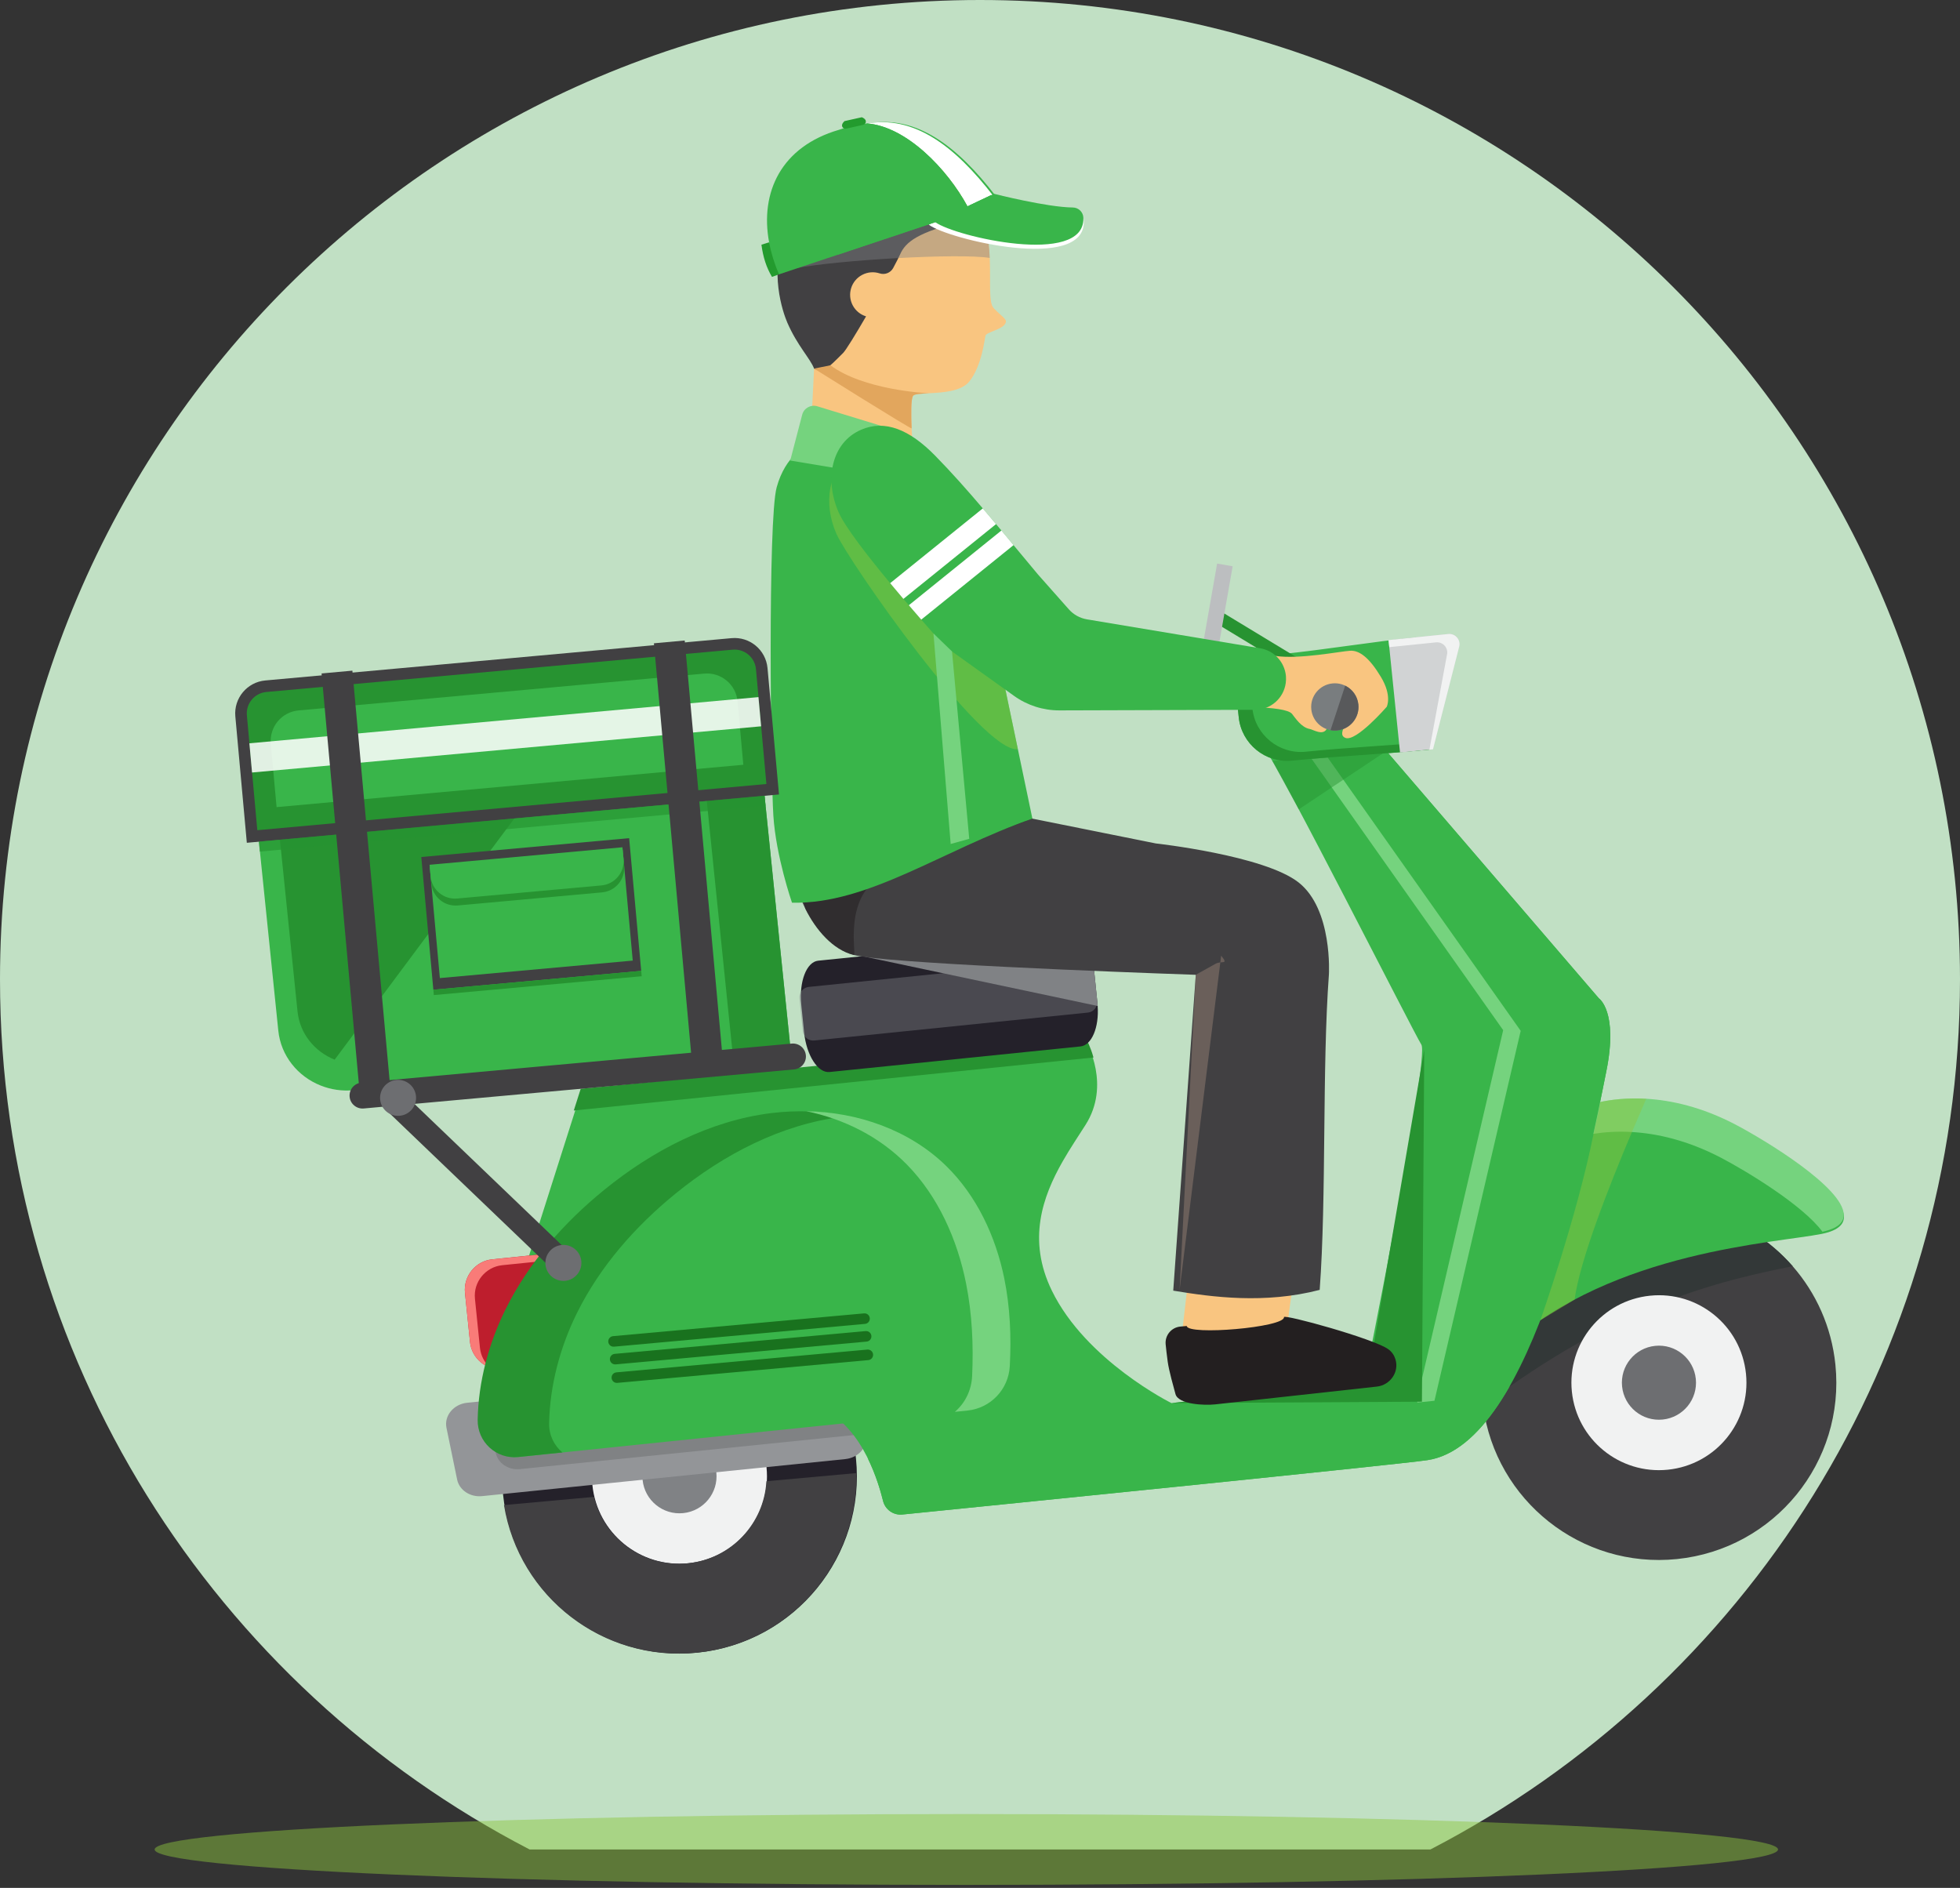 <svg width="217" height="209" viewBox="0 0 217 209" fill="none" xmlns="http://www.w3.org/2000/svg">
<rect x="0" y="0" width="217" height="209" fill="#333333" stroke="none"/>
<g clip-path="url(#clip0_25_451)">
<path opacity="0.24" fill-rule="evenodd" clip-rule="evenodd" d="M194.614 135.198C195.406 135.082 196.074 134.977 196.626 134.865C200.63 134.05 200.77 131.527 200.671 130.566C200.568 128.541 198.83 126.387 195.061 123.607C192.438 121.671 189.39 119.878 187.579 118.93C184.065 117.092 180.465 116.054 176.88 115.845C176.431 115.819 175.976 115.804 175.531 115.804C175.095 115.804 174.661 115.817 174.234 115.841L174.352 115.256C175.692 108.638 173.899 106.123 172.949 105.295L152.367 81.35L152.932 81.292L155.078 81.288L154.962 80.376L158.033 68.351C158.13 67.963 158.156 67.569 158.105 67.174C157.915 65.576 156.558 64.373 154.949 64.373C154.84 64.373 154.732 64.379 154.623 64.39L147.988 65.067L145.94 65.067L145.971 65.376C145.156 65.484 144.345 65.593 143.55 65.701C141.657 65.957 139.707 66.223 137.752 66.447L132.312 63.151L133.342 57.276L127.567 56.266L126.106 64.617L115.171 62.791C114.861 62.739 114.575 62.582 114.367 62.345L110.965 58.506C110.086 57.461 109.197 56.389 108.288 55.29L106.937 53.663L106.737 53.424C106.604 53.265 106.471 53.106 106.345 52.958C105.855 52.373 105.361 51.788 104.867 51.206C102.803 48.781 101.09 46.885 99.471 45.237C98.803 44.559 98.131 43.962 97.469 43.459C97.441 42.764 97.433 42.24 97.435 41.847L97.469 41.846C99.246 41.758 101.911 41.614 103.387 39.807C104.675 38.231 105.21 36.023 105.453 34.725C106.104 34.454 106.853 34.1 107.36 33.42C108.226 32.259 107.87 31.2 107.678 30.798C107.429 30.282 107.062 29.951 106.675 29.6C106.536 29.474 106.387 29.34 106.218 29.177C106.16 28.743 106.16 27.838 106.16 27.154C106.16 26.696 106.16 26.198 106.151 25.675C107.193 25.795 108.181 25.856 109.081 25.856C112.026 25.856 114.066 25.23 115.314 23.942C116.154 23.076 116.575 21.95 116.535 20.688C116.53 20.527 116.513 20.366 116.483 20.207C116.382 18.517 114.981 17.188 113.28 17.173C111.332 17.156 107.444 16.303 105.713 15.886C102.766 12.216 98.298 7.706 92.376 7.706C92.056 7.706 91.732 7.719 91.409 7.745C91.21 7.594 90.973 7.453 90.684 7.335L90.084 7.087L87.023 7.767L86.626 8.115C86.351 8.356 86.13 8.628 85.969 8.914C80.12 10.939 76.951 15.671 77.375 21.64L76.518 21.917L76.745 23.616C76.969 25.303 77.426 26.683 78.184 27.958L78.676 28.786C78.964 30.808 79.548 32.287 79.761 32.782C80.478 34.439 81.329 35.684 81.95 36.595C82.158 36.9 82.384 37.231 82.536 37.485L82.416 39.901C81.885 40.342 81.49 40.948 81.306 41.651L80.12 46.193C79.398 47.178 78.852 48.341 78.49 49.656C77.965 51.569 77.793 58.435 77.759 65.168C77.153 64.953 76.5 64.835 75.819 64.835C75.646 64.835 75.471 64.843 75.298 64.86L72.179 65.142L72.161 64.929L64.65 65.611L64.669 65.824L35.386 68.481L35.367 68.268L27.857 68.951L27.875 69.164L23.671 69.545C22.152 69.684 20.775 70.406 19.796 71.58C18.818 72.754 18.354 74.237 18.492 75.755L19.95 91.797L21.295 91.675L21.4 92.758L21.424 92.756L23.25 110.562C23.608 114.039 25.894 117.021 29.215 118.343C29.924 118.627 30.66 118.825 31.416 118.938C31.953 120.187 33.188 121.037 34.623 121.037C34.727 121.037 34.836 121.032 34.941 121.022L35.992 120.927C36.148 121.054 36.312 121.17 36.486 121.273L49.32 133.573L48.781 133.627C47.339 133.775 46.038 134.476 45.118 135.605C44.221 136.703 43.795 138.074 43.909 139.478L43.909 139.612L43.931 139.715L44.474 145.037C44.491 145.2 44.517 145.37 44.554 145.555L44.564 145.598C44.768 146.568 45.236 147.457 45.902 148.175C45.808 148.635 45.726 149.095 45.655 149.556C44.444 149.768 43.363 150.424 42.653 151.391C41.928 152.378 41.662 153.569 41.903 154.743L43.084 160.471C43.501 162.494 45.389 163.962 47.572 163.962C47.739 163.962 47.907 163.952 48.074 163.936L48.379 163.904C49.326 168.7 51.883 173.055 55.631 176.23C59.549 179.549 64.525 181.377 69.64 181.377C70.379 181.377 71.128 181.34 71.867 181.263L71.917 181.258C77.682 180.671 82.874 177.873 86.536 173.384C88.72 170.704 90.204 167.615 90.92 164.334C91.665 165.353 92.864 165.99 94.191 165.99C94.327 165.99 94.464 165.983 94.599 165.97C98.801 165.547 109.814 164.437 121.281 163.268C140.596 161.299 151.207 160.179 152.816 159.94C153.357 159.859 153.905 159.726 154.442 159.547C155.682 159.13 156.891 158.442 158.057 157.492C159.443 160.893 161.691 163.924 164.583 166.243C168.421 169.319 173.233 171.013 178.134 171.013C178.873 171.013 179.621 170.975 180.36 170.899C186.125 170.31 191.317 167.514 194.977 163.025C198.639 158.535 200.33 152.888 199.741 147.126C199.286 142.687 197.514 138.565 194.614 135.198ZM55.102 121.561L55.267 121.544L53.231 127.943L45.05 120.102L55.88 119.119L55.102 121.561ZM82.953 101.413L82.749 99.418C83.084 99.93 83.441 100.407 83.817 100.847C83.507 100.989 83.217 101.18 82.953 101.413ZM123.603 141.092C123.588 141.226 123.573 141.355 123.558 141.48C123.103 141.716 122.697 142.041 122.362 142.447C121.702 143.246 121.393 144.252 121.494 145.284C121.552 145.884 121.632 146.552 121.728 147.27C121.748 147.425 121.774 147.589 121.806 147.761C118.915 145.805 114.859 142.492 112.788 138.229C110.387 133.294 112.011 129.209 113.916 125.863C114.505 124.828 115.136 123.855 115.746 122.915C115.978 122.558 116.202 122.212 116.414 121.875C117.679 119.884 118.199 117.559 117.948 115.153L118.184 115.129L117.535 112.78C117.452 112.481 117.362 112.202 117.275 111.95C117.899 110.763 118.189 109.19 118.068 107.492C118.06 107.374 118.051 107.258 118.038 107.139L117.911 105.892C120.691 106.004 123.073 106.092 124.671 106.15L122.192 140.858L123.603 141.092ZM122.768 87.593L110.524 85.132L108.72 76.516C109.7 76.808 110.724 76.957 111.768 76.957L129.764 76.903C130.294 79.018 131.747 80.823 133.716 81.793L136.498 86.888C137.348 88.485 138.281 90.263 139.249 92.116C134.986 89.072 124.394 87.776 122.768 87.593ZM149.68 114.801L146.192 135.159C145.769 137.38 145.324 139.693 144.86 142.064C143.7 141.686 142.454 141.314 141.301 140.992L142.534 140.673L142.643 139.203C143.03 133.977 143.096 127.685 143.159 121.6C143.223 115.596 143.288 109.388 143.663 104.306L143.664 104.282C143.687 103.911 143.762 102.279 143.47 100.258C144.089 101.456 144.692 102.627 145.266 103.739C147.994 109.029 149.323 111.595 149.875 112.591C149.871 112.877 149.839 113.509 149.68 114.801Z" fill="#6D6E71"/>
<path fill-rule="evenodd" clip-rule="evenodd" d="M204.129 134.472L204.129 134.47C204.069 131.467 195.443 126.226 192.137 124.498C188.391 122.539 185.014 121.806 182.271 121.645C180.153 121.52 178.411 121.737 177.168 122C177.164 122 177.161 122.002 177.157 122.002C177.426 120.686 177.655 119.534 177.846 118.595C179.187 111.97 177.022 110.525 177.022 110.525L153.697 83.382C154.131 83.349 154.567 83.315 155.001 83.279L155.003 83.306L156.412 83.162C157.028 83.108 157.641 83.049 158.257 82.988L158.255 82.98L158.255 82.975L158.259 82.975L158.257 82.988L158.652 82.947L161.552 71.589C161.589 71.445 161.595 71.301 161.578 71.167C161.511 70.581 160.981 70.116 160.347 70.179L153.733 70.854L153.735 70.867L153.738 70.905C150.077 71.357 146.505 71.905 142.798 72.313L135.557 67.924L136.472 62.691L134.752 62.389L133.293 70.725L120.341 68.564C119.565 68.433 118.859 68.042 118.337 67.453L114.919 63.596C114.034 62.543 113.13 61.455 112.215 60.348C111.77 59.811 111.321 59.271 110.872 58.728C110.673 58.493 110.479 58.255 110.278 58.02C109.794 57.44 109.304 56.858 108.812 56.281C107.07 54.233 105.294 52.233 103.516 50.422C102.661 49.553 101.816 48.844 100.977 48.309C100.962 48.051 100.945 47.749 100.932 47.421C100.895 46.528 100.869 45.462 100.919 44.712C100.949 44.261 101.005 43.925 101.103 43.805C101.142 43.756 101.215 43.717 101.316 43.687C101.619 43.596 102.175 43.571 102.839 43.538L102.848 43.538C104.358 43.463 106.42 43.338 107.305 42.253C108.709 40.533 109.016 37.52 109.109 37.16C109.204 36.799 110.799 36.505 111.223 35.937C111.648 35.368 111.158 35.286 110.03 34.13C109.431 33.517 109.702 31.247 109.582 28.556C109.56 28.052 109.524 27.53 109.466 27.004C114.376 27.936 120.107 27.988 119.995 24.499C119.991 24.398 119.976 24.302 119.95 24.209C119.95 24.207 119.95 24.205 119.95 24.203C119.948 24.164 119.948 24.127 119.946 24.087C119.915 23.468 119.402 22.979 118.781 22.973C115.935 22.951 110.149 21.483 110.054 21.457C110.054 21.457 110.054 21.457 110.052 21.457C106.125 16.432 101.885 13.042 96.898 13.556C96.524 13.586 96.148 13.635 95.764 13.708C95.847 13.626 95.886 13.5 95.854 13.377C95.813 13.184 95.617 13.059 95.416 12.977L93.504 13.401C93.315 13.568 93.184 13.764 93.233 13.959C93.253 14.063 93.319 14.147 93.405 14.196C93.231 14.246 93.057 14.303 92.887 14.366C86.499 16.225 84.124 21.268 85.15 26.819C84.863 26.905 84.581 26.995 84.302 27.085C84.487 28.48 84.85 29.604 85.47 30.649L86.083 30.424C86.123 32.949 86.864 35.009 87.165 35.707C88.267 38.254 89.721 39.706 90.132 40.8L89.927 44.929C89.406 44.996 88.952 45.368 88.811 45.91L87.519 50.86C86.95 51.557 86.37 52.55 85.988 53.943C85.361 56.227 85.264 68.36 85.352 78.109L84.976 73.962C84.792 71.952 83.009 70.467 80.998 70.649L75.83 71.118L75.811 70.905L72.4 71.215L72.419 71.428L39.037 74.457L39.018 74.244L35.607 74.555L35.626 74.768L29.371 75.336C27.359 75.52 25.873 77.302 26.055 79.312L27.327 93.306L28.665 93.184L28.764 94.28L28.777 94.278L30.809 114.096C31.098 116.903 32.974 119.175 35.493 120.177C36.514 120.587 37.645 120.781 38.816 120.72C38.724 120.933 38.681 121.17 38.704 121.419C38.775 122.208 39.474 122.791 40.264 122.718L42.341 122.53C42.545 122.885 42.852 123.169 43.22 123.343L58.805 138.277L58.575 139.003L54.501 139.418C52.649 139.607 51.288 141.275 51.477 143.126L51.477 143.13C51.477 143.13 51.477 143.13 51.477 143.132L52.031 148.571C52.043 148.685 52.061 148.795 52.084 148.904C52.084 148.908 52.086 148.909 52.086 148.913C52.286 149.872 52.888 150.671 53.695 151.142C53.367 152.468 53.133 153.814 53.002 155.168L51.723 155.299C50.216 155.452 49.154 156.737 49.429 158.074L50.609 163.801C50.851 164.975 52.05 165.77 53.373 165.635L55.684 165.4C55.686 165.409 55.686 165.418 55.686 165.428C55.727 165.83 55.781 166.226 55.845 166.619L55.792 166.624C57.456 176.789 66.778 184.025 77.166 182.965C77.168 182.965 77.168 182.965 77.169 182.965C77.184 182.963 77.201 182.963 77.216 182.961C88.007 181.862 95.862 172.226 94.76 161.443C94.75 161.35 94.739 161.256 94.728 161.163C95.052 160.972 95.325 160.719 95.527 160.426C95.749 160.809 95.953 161.198 96.141 161.587C96.156 161.619 96.17 161.651 96.185 161.682C96.228 161.774 96.272 161.866 96.314 161.957C96.329 161.989 96.344 162.021 96.358 162.053C96.403 162.152 96.445 162.249 96.489 162.348C96.498 162.37 96.507 162.391 96.517 162.413C96.677 162.789 96.823 163.16 96.956 163.522C96.958 163.53 96.962 163.535 96.964 163.543C97.007 163.661 97.048 163.777 97.089 163.893C97.091 163.896 97.091 163.898 97.093 163.902C97.387 164.749 97.606 165.529 97.765 166.17C98.002 167.133 98.912 167.772 99.9 167.673C104.117 167.249 115.196 166.133 126.578 164.971C141.099 163.49 156.117 161.937 158.021 161.654C158.454 161.591 158.876 161.486 159.292 161.346C161.185 160.708 162.92 159.308 164.503 157.378C166.641 166.948 175.654 173.621 185.659 172.602C196.448 171.503 204.305 161.869 203.203 151.084C202.774 146.888 201.053 143.137 198.474 140.185C197.615 139.199 196.657 138.307 195.625 137.513C198.302 137.107 200.448 136.856 201.724 136.596C203.616 136.209 204.273 135.443 204.129 134.472ZM114.299 90.626L112.692 82.943L111.311 76.352L112.275 77.042C113.738 78.089 115.495 78.648 117.297 78.644L137.059 78.584L137.144 79.405C137.361 81.526 138.796 83.24 140.684 83.925C140.742 84.024 140.803 84.13 140.867 84.239L143.795 89.601C148.784 98.986 156.715 114.616 157.363 115.639C157.518 115.882 157.451 117.055 157.232 118.842L153.733 139.267C153.061 142.797 152.423 146.071 151.937 148.534C149.132 147.455 144.205 146.09 142.647 145.826C142.706 145.299 142.826 144.422 142.966 143.416C144.001 143.272 145.049 143.07 146.104 142.795C146.868 132.486 146.364 118.205 147.124 107.898C147.124 107.898 147.569 100.662 143.756 97.679C139.943 94.691 127.962 93.371 127.962 93.371L114.299 90.626ZM120.461 115.432C121.217 114.714 121.655 113.15 121.528 111.367C121.522 111.277 121.514 111.185 121.505 111.092L121.479 110.835L121.395 110.005L121.168 107.795L121.136 107.485C127.459 107.748 132.389 107.915 132.389 107.915L129.893 142.881C130.372 142.961 130.872 143.042 131.388 143.118C131.186 144.889 130.962 146.802 130.962 146.802L130.98 146.834L130.687 146.86C129.691 146.95 128.959 147.834 129.057 148.829C129.107 149.339 129.178 149.971 129.281 150.742C129.42 151.767 129.942 153.588 130.142 154.332C130.245 154.717 130.64 154.988 131.16 155.172L129.699 155.332L129.708 155.332L129.699 155.334C129.699 155.334 120.225 150.645 116.449 142.875C113.719 137.262 115.428 132.479 117.639 128.593C118.489 127.103 119.413 125.742 120.188 124.521C121.969 121.716 121.535 118.82 120.985 117.083L121.063 117.075C120.863 116.342 120.622 115.772 120.461 115.432ZM135.297 69.398L139.088 71.696L135.014 71.015L135.297 69.398ZM85.526 88.021C85.556 89.012 85.588 89.787 85.619 90.278C85.907 94.809 87.687 99.932 87.687 99.932C88.074 99.942 88.462 99.932 88.847 99.915C88.948 100.149 89.055 100.381 89.169 100.613C90.336 102.952 92.222 105.149 94.524 105.723C94.722 105.774 94.988 105.822 95.31 105.873L90.583 106.355C89.543 106.462 88.795 107.907 88.68 109.801C88.549 110.011 88.484 110.261 88.51 110.525L88.881 114.162C88.901 114.358 88.971 114.54 89.075 114.693C89.281 116.092 89.79 117.283 90.428 117.991L88.561 118.173C88.999 117.894 89.272 117.386 89.221 116.832C89.15 116.043 88.45 115.46 87.661 115.533L87.462 115.551L84.76 89.194L84.661 88.098L85.526 88.021ZM45.93 122.257C45.937 122.238 45.945 122.219 45.95 122.199L64.293 120.534L64.291 120.534L63.526 122.939L63.69 122.922L60.017 134.467L59.703 135.456L45.93 122.257Z" fill="#6D6E71"/>
<path d="M217 108.429C217 150.344 193.2 186.705 158.367 204.749L58.634 204.749C23.8 186.707 1.22311e-06 150.345 8.82107e-07 108.429C3.94931e-07 48.545 48.577 -3.95193e-07 108.501 -8.82692e-07C168.425 -1.37019e-06 217 48.545 217 108.429Z" fill="#C1E0C4"/>
<path opacity="0.47" d="M106.987 208.672C156.619 208.672 196.854 206.915 196.854 204.749C196.854 202.582 156.619 200.826 106.987 200.826C57.355 200.826 17.12 202.582 17.12 204.749C17.12 206.915 57.355 208.672 106.987 208.672Z" fill="#8DC63F"/>
<path fill-rule="evenodd" clip-rule="evenodd" d="M131.706 140.179C131.719 140.329 130.96 146.802 130.96 146.802L133.093 150.185L142.697 148.459C142.697 148.459 142.65 146.832 142.605 146.334C142.56 145.835 143.981 136.834 143.777 136.802C143.575 136.77 131.706 140.179 131.706 140.179Z" fill="#F9C580"/>
<path fill-rule="evenodd" clip-rule="evenodd" d="M203.206 151.08C204.308 161.866 196.452 171.497 185.663 172.599C175.073 173.679 165.594 166.138 164.202 155.667C164.196 155.641 164.194 155.611 164.188 155.583C164.168 155.411 164.147 155.239 164.13 155.067C163.038 144.377 170.747 134.818 181.393 133.582C181.487 133.569 181.578 133.558 181.674 133.55L181.736 133.545C186.294 133.094 190.644 134.238 194.229 136.529C194.229 136.529 194.231 136.529 194.234 136.531C195.814 137.541 197.245 138.769 198.478 140.183C201.056 143.133 202.778 146.884 203.206 151.08Z" fill="#414042"/>
<path fill-rule="evenodd" clip-rule="evenodd" d="M73.235 143.907C62.444 145.009 54.589 154.642 55.691 165.424C56.793 176.207 66.433 184.057 77.224 182.956C88.014 181.856 95.869 172.221 94.767 161.437C93.665 150.656 84.023 142.806 73.235 143.907Z" fill="#24212A"/>
<path fill-rule="evenodd" clip-rule="evenodd" d="M74.243 153.799C68.92 154.341 65.045 159.094 65.587 164.414C66.13 169.734 70.886 173.606 76.21 173.064C81.533 172.522 85.408 167.769 84.865 162.449C84.323 157.129 79.566 153.257 74.243 153.799Z" fill="#F1F2F2"/>
<path fill-rule="evenodd" clip-rule="evenodd" d="M74.812 159.354C72.557 159.584 70.916 161.596 71.146 163.849C71.377 166.103 73.39 167.742 75.644 167.512C77.899 167.282 79.54 165.27 79.31 163.017C79.078 160.764 77.065 159.124 74.812 159.354Z" fill="#808285"/>
<path fill-rule="evenodd" clip-rule="evenodd" d="M94.812 163.081C95.008 173.184 87.41 181.916 77.169 182.963C66.781 184.023 57.459 176.787 55.796 166.622L65.76 165.717C66.877 170.355 71.281 173.569 76.159 173.068C80.966 172.576 84.592 168.657 84.85 163.984L94.812 163.081Z" fill="#414042"/>
<path fill-rule="evenodd" clip-rule="evenodd" d="M53.377 165.631L93.598 161.529C95.012 161.385 96.052 160.237 95.923 158.964L95.332 153.176C95.203 151.903 93.949 150.989 92.535 151.133L51.724 155.295C50.218 155.448 49.156 156.733 49.431 158.07L50.611 163.797C50.854 164.971 52.052 165.768 53.377 165.631Z" fill="#939598"/>
<path fill-rule="evenodd" clip-rule="evenodd" d="M57.57 162.64L96.644 158.655C98.017 158.515 99.028 157.383 98.9 156.129L98.318 150.424C98.191 149.169 96.973 148.266 95.598 148.406L55.951 152.449C54.488 152.599 53.457 153.863 53.727 155.181L54.881 160.828C55.119 161.985 56.284 162.772 57.57 162.64Z" fill="#808284"/>
<path fill-rule="evenodd" clip-rule="evenodd" d="M74.314 154.493C71.498 154.781 69.086 156.245 67.522 158.35C72.391 157.804 77.663 157.326 82.038 157.168C80.055 155.254 77.272 154.192 74.314 154.493Z" fill="#BFBFBF"/>
<path fill-rule="evenodd" clip-rule="evenodd" d="M177.844 118.593C175.905 128.169 169.935 159.887 158.027 161.649C154.629 162.152 109.502 166.701 99.903 167.668C98.915 167.767 98.006 167.127 97.768 166.164C97.044 163.234 95.044 157.352 90.391 155.745C85.447 154.038 64.721 156.663 56.146 157.856C56.146 157.856 53.259 157.668 53.852 153.846L60.019 134.468L64.229 121.239L120.321 115.474C120.321 115.474 122.989 120.114 120.19 124.521C119.415 125.742 118.491 127.103 117.641 128.593C115.428 132.479 113.719 137.262 116.451 142.875C120.227 150.644 129.7 155.334 129.7 155.334L151.051 152.976C151.051 152.976 158.306 117.126 157.363 115.643C156.465 114.225 141.612 84.814 139.926 82.735C141.387 83.014 152.427 81.907 152.427 81.907L177.022 110.527C177.022 110.525 179.185 111.968 177.844 118.593Z" fill="#39B54A"/>
<path fill-rule="evenodd" clip-rule="evenodd" d="M63.527 122.941L64.293 120.536L120.285 115.084C120.285 115.084 120.73 115.858 121.065 117.073L63.527 122.941Z" fill="#279331"/>
<path fill-rule="evenodd" clip-rule="evenodd" d="M88.712 111.222L89.025 114.291C89.285 116.836 90.552 118.81 91.841 118.679L119.623 115.847C120.867 115.719 121.696 113.741 121.527 111.368C121.522 111.279 121.514 111.187 121.505 111.093L121.168 107.797C121.138 107.5 121.093 107.214 121.037 106.935C120.854 106.047 120.543 105.265 120.158 104.674C119.651 103.904 119.013 103.457 118.365 103.522L90.583 106.355C89.294 106.486 88.452 108.674 88.712 111.222Z" fill="#24212A"/>
<path fill-rule="evenodd" clip-rule="evenodd" d="M198.478 140.181C190.648 141.733 178.921 144.429 164.202 155.665C163.872 155.917 163.537 156.174 163.204 156.435C163.547 156.166 163.876 155.882 164.188 155.583C171.295 148.849 171.682 134.835 181.393 133.582C181.487 133.569 181.578 133.558 181.674 133.55L181.736 133.545C184.572 133.287 189.458 135.003 194.229 136.529C194.229 136.529 194.231 136.529 194.234 136.531C195.814 137.539 197.243 138.767 198.478 140.181Z" fill="#333838"/>
<path fill-rule="evenodd" clip-rule="evenodd" d="M182.684 143.442C177.361 143.984 173.486 148.737 174.028 154.057C174.571 159.377 179.327 163.249 184.651 162.707C189.974 162.165 193.849 157.412 193.306 152.092C192.764 146.77 188.007 142.898 182.684 143.442Z" fill="#F1F2F2"/>
<path fill-rule="evenodd" clip-rule="evenodd" d="M183.253 148.995C180.998 149.225 179.357 151.237 179.588 153.49C179.818 155.744 181.831 157.383 184.086 157.153C186.34 156.923 187.981 154.911 187.751 152.658C187.519 150.405 185.506 148.765 183.253 148.995Z" fill="#6D6E71"/>
<path fill-rule="evenodd" clip-rule="evenodd" d="M175.052 122.853C175.052 122.853 182.332 119.583 192.157 124.719C196.418 126.946 209.514 135.007 201.726 136.593C196.755 137.606 178.6 138.474 166.993 148.941C171.718 131.626 175.052 122.853 175.052 122.853Z" fill="#39B54A"/>
<path fill-rule="evenodd" clip-rule="evenodd" d="M204.129 134.47C204.147 135.327 203.466 136.002 201.769 136.359C199.573 133.388 193.267 129.597 190.55 128.176C186.801 126.217 183.425 125.484 180.678 125.323C179.006 125.224 177.569 125.34 176.427 125.523C175.237 125.712 174.369 125.974 173.886 126.142C173.847 126.155 173.81 126.17 173.774 126.181C174.58 123.818 175.031 122.63 175.031 122.63C175.031 122.63 175.799 122.286 177.17 121.996C178.412 121.733 180.154 121.516 182.272 121.641C185.016 121.802 188.393 122.537 192.139 124.495C195.443 126.226 204.069 131.467 204.129 134.47Z" fill="#75D37E"/>
<path fill-rule="evenodd" clip-rule="evenodd" d="M59.755 138.879L54.503 139.414C52.651 139.603 51.29 141.271 51.479 143.122L52.035 148.563C52.224 150.415 53.893 151.774 55.745 151.585L60.998 151.05C62.85 150.861 64.21 149.194 64.021 147.342L63.466 141.901C63.277 140.05 61.608 138.691 59.755 138.879Z" fill="#BE1E2D"/>
<path fill-rule="evenodd" clip-rule="evenodd" d="M62.322 139.708C61.866 139.543 61.37 139.478 60.857 139.53L55.607 140.067C53.755 140.256 52.394 141.924 52.583 143.775L53.137 149.214C53.229 150.099 53.655 150.871 54.282 151.413C53.085 150.989 52.172 149.908 52.035 148.567L51.481 143.128C51.292 141.277 52.653 139.609 54.505 139.42L59.755 138.883C60.722 138.784 61.643 139.109 62.322 139.708Z" fill="#F97B78"/>
<path fill-rule="evenodd" clip-rule="evenodd" d="M139.922 82.733C139.797 82.709 139.743 82.674 139.778 82.625C139.797 82.599 139.847 82.638 139.922 82.733Z" fill="#C90000"/>
<path fill-rule="evenodd" clip-rule="evenodd" d="M152.427 81.905L177.02 110.523C177.02 110.523 179.185 111.968 177.844 118.593C175.905 128.169 169.933 159.887 158.025 161.65C154.627 162.153 109.5 166.703 99.903 167.668C98.913 167.767 98.006 167.125 97.766 166.161C97.467 164.947 96.949 163.229 96.112 161.52L157.426 155.177L166.971 114.225L144.628 82.588C148.2 82.329 152.427 81.905 152.427 81.905Z" fill="#39B54A"/>
<path d="M146.018 82.485C146.044 82.483 146.072 82.481 146.099 82.479C146.031 82.421 145.981 82.344 145.949 82.262C145.324 82.313 144.692 82.361 144.082 82.406L166.424 114.046L156.88 154.996L156.869 154.998C156.889 155.087 156.91 155.179 156.927 155.271L158.816 155.074L168.363 114.121L146.018 82.485Z" fill="#75D37E"/>
<path fill-rule="evenodd" clip-rule="evenodd" d="M141.849 72.416C138.901 72.717 136.734 75.374 137.035 78.321L137.146 79.405C137.447 82.352 140.106 84.517 143.054 84.216C148.112 83.7 153.199 83.502 158.257 82.986L156.734 70.559C151.676 71.077 146.907 71.901 141.849 72.416Z" fill="#39B54A"/>
<path fill-rule="evenodd" clip-rule="evenodd" d="M158.257 82.98C153.199 83.496 148.112 83.695 143.054 84.211C140.106 84.51 137.447 82.344 137.146 79.398L137.033 78.311C136.792 75.931 138.158 73.737 140.25 72.827C139.05 73.939 138.367 75.581 138.543 77.324L138.655 78.406C138.955 81.355 141.616 83.519 144.564 83.219C149.085 82.76 153.628 82.55 158.154 82.144L158.257 82.98Z" fill="#279331"/>
<path fill-rule="evenodd" clip-rule="evenodd" d="M153.731 70.854L155.003 83.308L158.65 82.935L161.548 71.576C161.741 70.819 161.122 70.101 160.345 70.181L153.731 70.854Z" fill="#D1D3D4"/>
<path fill-rule="evenodd" clip-rule="evenodd" d="M161.552 71.589L158.652 82.947L158.257 82.988L160.195 72.511C160.388 71.754 159.769 71.037 158.99 71.114L153.813 71.643L153.733 70.865L160.347 70.192C161.124 70.114 161.743 70.83 161.552 71.589Z" fill="#F1F2F2"/>
<path d="M134.032 68.631L143.011 74.072L143.734 72.879L134.754 67.438L134.032 68.631Z" fill="#279331"/>
<path fill-rule="evenodd" clip-rule="evenodd" d="M136.472 62.692L134.752 62.391L133.037 72.186L134.758 72.487L136.472 62.692Z" fill="#BCBEC0"/>
<path d="M57.471 161.293C55.04 161.544 52.954 159.605 53.001 157.163C53.083 152.952 54.204 148.75 56.075 144.962C58.625 139.803 62.515 135.379 66.98 131.742C72.329 127.385 78.691 124.055 85.539 123.214C92.387 122.372 99.737 124.252 104.68 129.063C108.087 132.378 110.189 136.881 111.137 141.536C111.788 144.726 111.925 147.995 111.751 151.252C111.613 153.816 109.633 155.901 107.079 156.164L57.471 161.293Z" fill="#39B54A"/>
<path opacity="0.42" fill-rule="evenodd" clip-rule="evenodd" d="M90.145 115.19L120.448 112.099C121.078 112.036 121.542 111.465 121.479 110.835L121.108 107.198C121.045 106.568 120.474 106.105 119.843 106.168L89.541 109.259C88.911 109.323 88.447 109.893 88.51 110.523L88.881 114.16C88.946 114.792 89.515 115.256 90.145 115.19Z" fill="#808285"/>
<path fill-rule="evenodd" clip-rule="evenodd" d="M95.48 105.856L121.524 111.368C121.522 111.277 121.516 111.187 121.507 111.093L121.17 107.797C121.14 107.5 121.082 107.213 120.996 106.939L99.063 105.491L95.48 105.856Z" fill="#808285"/>
<path d="M93.856 123.565C93.682 123.584 93.51 123.601 93.338 123.623C86.487 124.467 80.126 127.797 74.776 132.152C70.314 135.787 66.424 140.213 63.872 145.372C62.001 149.158 60.88 153.361 60.795 157.572C60.769 158.876 61.351 160.037 62.27 160.794L57.355 161.303C54.924 161.553 52.836 159.612 52.885 157.172C52.969 152.959 54.09 148.758 55.961 144.971C58.511 139.811 62.401 135.386 66.865 131.751C72.215 127.395 78.576 124.065 85.427 123.223C88.22 122.879 91.094 122.988 93.856 123.565Z" fill="#279331"/>
<path d="M111.798 151.243C111.659 153.806 109.682 155.891 107.126 156.155L105.717 156.301C106.828 155.357 107.556 153.935 107.629 152.335C107.786 148.909 107.631 145.473 106.963 142.112C105.988 137.21 103.861 132.46 100.437 128.956C97.385 125.835 93.435 123.87 89.255 123.016C94.962 123.118 100.661 125.091 104.727 129.051C108.134 132.369 110.235 136.869 111.186 141.525C111.835 144.719 111.974 147.986 111.798 151.243Z" fill="#75D37E"/>
<path opacity="0.47" fill-rule="evenodd" clip-rule="evenodd" d="M140.867 84.24L153.493 83.145L143.793 89.603L140.867 84.24Z" fill="#279331"/>
<path fill-rule="evenodd" clip-rule="evenodd" d="M95.768 146.564L67.982 149.085C67.661 149.115 67.376 148.877 67.346 148.556C67.316 148.234 67.554 147.95 67.876 147.92L95.662 145.4C95.983 145.37 96.268 145.607 96.298 145.929C96.328 146.252 96.09 146.536 95.768 146.564Z" fill="#19721E"/>
<path fill-rule="evenodd" clip-rule="evenodd" d="M95.946 148.524L68.162 151.047C67.84 151.076 67.556 150.839 67.526 150.517C67.496 150.196 67.734 149.912 68.055 149.882L95.839 147.361C96.161 147.331 96.445 147.569 96.475 147.89C96.505 148.21 96.268 148.496 95.946 148.524Z" fill="#19721E"/>
<path fill-rule="evenodd" clip-rule="evenodd" d="M96.133 150.573L68.349 153.094C68.027 153.124 67.743 152.886 67.713 152.565C67.683 152.243 67.921 151.959 68.243 151.929L96.026 149.408C96.348 149.379 96.633 149.616 96.662 149.938C96.692 150.261 96.455 150.545 96.133 150.573Z" fill="#19721E"/>
<path fill-rule="evenodd" clip-rule="evenodd" d="M157.683 116.213L157.428 155.177L129.699 155.332L151.39 152.944L157.683 116.213Z" fill="#279331"/>
<path fill-rule="evenodd" clip-rule="evenodd" d="M130.685 146.86C129.689 146.95 128.958 147.834 129.055 148.829C129.105 149.339 129.177 149.971 129.281 150.742C129.42 151.766 129.942 153.588 130.142 154.332C130.453 155.486 133.349 155.605 134.539 155.474L152.44 153.504C153.907 153.343 154.934 151.895 154.496 150.486C154.365 150.061 154.122 149.667 153.707 149.369C152.049 148.18 142.123 145.461 142.156 145.813C142.267 146.953 131.484 147.87 131.388 146.795L130.685 146.86Z" fill="#231F20"/>
<path fill-rule="evenodd" clip-rule="evenodd" d="M89.169 100.615C90.336 102.954 92.222 105.151 94.524 105.725C94.922 105.824 95.585 105.925 96.455 106.026C104.807 106.989 132.391 107.917 132.391 107.917L129.895 142.883C134.195 143.597 140.021 144.379 146.108 142.799C146.871 132.49 146.368 118.208 147.128 107.902C147.128 107.902 147.573 100.665 143.76 97.683C139.946 94.695 127.966 93.375 127.966 93.375L114.301 90.628L108.568 89.476C108.568 89.476 88.383 92.414 87.93 95.286C87.928 95.293 87.928 95.301 87.928 95.31C87.73 96.617 88.201 98.666 89.169 100.615Z" fill="#414042"/>
<path opacity="0.45" fill-rule="evenodd" clip-rule="evenodd" d="M132.389 107.915L134.576 106.697C135.252 106.322 136.068 106.871 135.2 105.798L130.597 142.817L132.389 107.915Z" fill="#9B8579"/>
<path opacity="0.54" fill-rule="evenodd" clip-rule="evenodd" d="M89.169 100.615C90.336 102.954 92.222 105.151 94.524 105.725C94.922 105.824 93.115 98.928 98.214 96.636L114.299 90.626L108.566 89.474C108.566 89.474 88.381 92.412 87.928 95.284C87.926 95.291 87.926 95.299 87.926 95.308C87.913 95.695 88.473 97.96 89.169 100.615Z" fill="#231F20"/>
<path fill-rule="evenodd" clip-rule="evenodd" d="M87.685 99.934C96.157 100.123 104.3 94.119 114.301 90.626L112.694 82.945L110.793 73.861L94.468 50.275L93.51 48.891L89.3 49.398C89.3 49.398 86.981 50.334 85.99 53.945C84.998 57.552 85.333 85.753 85.621 90.28C85.906 94.809 87.685 99.934 87.685 99.934Z" fill="#39B54A"/>
<path opacity="0.46" fill-rule="evenodd" clip-rule="evenodd" d="M92.606 59.104C93.946 62.13 108.74 83.386 112.694 82.945L110.793 73.861L94.468 50.275C91.684 51.929 91.117 55.735 92.606 59.104Z" fill="#8DC63F"/>
<path fill-rule="evenodd" clip-rule="evenodd" d="M111.22 35.935C110.795 36.503 109.201 36.797 109.105 37.158C109.012 37.519 108.705 40.531 107.302 42.251C106.417 43.336 104.355 43.461 102.845 43.536L102.835 43.536C101.952 43.583 101.258 43.609 101.099 43.803C100.839 44.121 100.867 45.989 100.929 47.419C100.97 48.36 101.026 49.115 101.026 49.115L89.695 49.551L90.131 40.802C90.131 40.802 90.058 40.587 89.927 40.239C89.517 39.147 88.533 36.746 87.449 35.594C86.618 34.71 85.204 29.71 87.131 25.308C88.512 22.145 91.618 19.289 97.899 18.483C98.421 18.429 104.115 16.623 107.483 21.277C108.316 22.427 108.825 23.723 109.132 25.039L109.143 25.086C109.146 25.097 109.146 25.108 109.152 25.122C109.416 26.281 109.528 27.453 109.577 28.553C109.695 31.243 109.425 33.511 110.024 34.127C111.154 35.286 111.644 35.366 111.22 35.935Z" fill="#F9C580"/>
<path fill-rule="evenodd" clip-rule="evenodd" d="M99.404 47.707L90.488 44.979C89.766 44.759 89.004 45.183 88.813 45.914L87.489 50.983L93.513 51.989L95.269 48.128L99.404 47.707Z" fill="#75D37E"/>
<path fill-rule="evenodd" clip-rule="evenodd" d="M113.231 63.812C113.231 63.812 117.72 69.098 119.127 69.568C120.536 70.037 138.657 72.223 141.241 72.618C143.825 73.012 148.428 72.103 149.474 72.042C150.52 71.978 151.617 72.832 152.885 74.938C154.154 77.043 153.531 78.248 153.531 78.248C153.531 78.248 150.155 82.142 148.969 81.694C147.783 81.245 149.833 79.414 149.639 77.943C149.444 76.471 147.936 75.443 147.111 75.965C146.08 76.619 147.047 80.413 146.873 80.718C146.447 81.468 145.378 80.768 145.013 80.705C144.052 80.533 143.395 79.454 143.047 79.033C141.481 77.135 119.153 79.489 113.826 77.388C111.266 76.378 104.74 70.467 104.74 70.467L113.231 63.812Z" fill="#F9C580"/>
<path fill-rule="evenodd" clip-rule="evenodd" d="M147.519 75.66C146.08 75.806 145.032 77.09 145.18 78.528C145.326 79.966 146.611 81.013 148.05 80.865C149.489 80.72 150.537 79.435 150.389 77.997C150.243 76.559 148.958 75.512 147.519 75.66Z" fill="#797D7F"/>
<path fill-rule="evenodd" clip-rule="evenodd" d="M150.389 77.995C150.535 79.435 149.489 80.72 148.05 80.865C147.796 80.892 147.549 80.879 147.307 80.834L148.932 75.907C149.717 76.292 150.294 77.062 150.389 77.995Z" fill="#58595B"/>
<path opacity="0.46" fill-rule="evenodd" clip-rule="evenodd" d="M182.269 121.643C182.237 121.714 182.207 121.785 182.173 121.858C181.724 122.883 181.215 124.057 180.678 125.323C178.113 131.378 174.902 139.566 174.33 143.874L170.552 146.155L170.539 146.163C170.539 146.163 174.558 134.818 176.429 125.525C176.71 124.126 177.024 122.993 177.136 122.232C177.148 122.152 177.159 122.073 177.168 122C178.409 121.735 180.153 121.518 182.269 121.643Z" fill="#8DC63F"/>
<path d="M106.723 24.448C101.612 25.724 100.272 26.75 99.643 28.186C99.523 28.461 99.254 28.988 98.891 29.665C98.603 30.204 97.971 30.454 97.39 30.265C96.773 30.065 96.079 30.103 95.459 30.428C94.238 31.068 93.766 32.577 94.406 33.798C94.728 34.411 95.269 34.835 95.886 35.024C94.719 37.031 93.658 38.764 93.347 39.074C91.62 40.798 91.109 41.372 90.132 40.806C89.723 39.714 88.267 38.259 87.165 35.712C86.684 34.598 85.081 30.013 87.008 25.611C87.395 25.37 87.913 24.839 88.308 24.611C90.849 23.147 93.504 21.911 96.266 20.924C97.024 20.651 97.697 20.823 98.189 21.251C99.011 21.202 99.843 21.602 100.186 22.32C100.24 22.281 100.289 22.238 100.345 22.199C101.686 21.238 108.385 24.033 106.723 24.448Z" fill="#414042"/>
<path d="M102.837 43.539C101.954 43.586 101.26 43.612 101.101 43.807C100.841 44.125 100.869 45.993 100.93 47.423C100.938 47.58 90.132 40.806 90.132 40.806L91.938 40.439C95.605 43.166 102.397 43.517 102.837 43.539Z" fill="#E2A65D"/>
<path opacity="0.43" d="M87.928 29.727L86.242 30.372C86.231 30.157 86.86 29.938 87.928 29.727Z" fill="#808285"/>
<path opacity="0.43" d="M109.154 25.123C109.418 26.282 109.53 27.455 109.579 28.554C106.16 28.006 92.698 28.782 87.928 29.725L106.091 22.773L109.133 25.041C109.137 25.054 109.141 25.071 109.145 25.088C109.148 25.099 109.148 25.11 109.154 25.123Z" fill="#808285"/>
<path fill-rule="evenodd" clip-rule="evenodd" d="M110.222 21.675C110.129 21.649 110.037 21.623 109.944 21.599C109.081 22.008 108.218 22.416 107.356 22.823C105.103 18.67 100.596 13.999 96.264 13.646C96.176 13.661 96.088 13.676 96.002 13.691C96.004 13.693 96.004 13.689 96.004 13.689C101.454 12.631 106.014 16.23 110.222 21.675Z" fill="#39B54A"/>
<path fill-rule="evenodd" clip-rule="evenodd" d="M109.738 21.922C112.812 22.784 115.802 23.235 118.704 23.267C119.391 23.274 119.969 23.811 119.991 24.497C120.175 30.179 104.862 26.47 102.833 24.871C104.856 23.648 107.666 22.9 109.738 21.922Z" fill="white"/>
<path fill-rule="evenodd" clip-rule="evenodd" d="M85.153 26.823C84.867 26.909 84.581 27.001 84.302 27.09C84.487 28.485 84.85 29.609 85.47 30.654L86.242 30.372C86.358 30.049 86.474 29.727 86.592 29.403C86.111 28.54 85.632 27.681 85.153 26.823Z" fill="#239B2E"/>
<path fill-rule="evenodd" clip-rule="evenodd" d="M109.981 21.698C109.887 21.672 109.796 21.645 109.702 21.621C108.84 22.031 107.977 22.438 107.114 22.846C104.862 18.693 100.354 14.022 96.023 13.669C95.935 13.684 95.847 13.698 95.761 13.713C95.763 13.715 95.763 13.712 95.763 13.712C101.213 12.651 105.773 16.253 109.981 21.698Z" fill="white"/>
<path fill-rule="evenodd" clip-rule="evenodd" d="M110.437 22.296C109.414 22.638 108.387 22.98 107.363 23.323L103.55 24.596C103.548 24.596 103.548 24.596 103.548 24.596L102.987 24.785C102.985 24.787 102.983 24.787 102.983 24.787C97.403 26.649 91.826 28.51 86.244 30.37C85.733 29.181 85.367 27.99 85.15 26.823C84.122 21.27 86.499 16.228 92.887 14.37C93.057 14.306 93.231 14.25 93.405 14.2C93.676 14.114 93.953 14.043 94.234 13.977C94.256 13.973 94.277 13.968 94.299 13.964C94.389 13.942 94.481 13.925 94.573 13.908C94.711 13.88 94.851 13.856 94.993 13.831C95.196 13.798 95.4 13.768 95.605 13.742C95.658 13.73 95.708 13.721 95.761 13.712C95.847 13.697 95.935 13.682 96.023 13.667C100.354 14.022 104.862 18.691 107.114 22.844C107.977 22.436 108.84 22.029 109.702 21.619C109.796 21.645 109.887 21.672 109.981 21.696C110.076 21.817 110.17 21.939 110.263 22.064C110.321 22.143 110.381 22.219 110.437 22.296Z" fill="#39B54A"/>
<path fill-rule="evenodd" clip-rule="evenodd" d="M107.363 23.325L103.55 24.598C103.548 24.598 103.548 24.598 103.548 24.598L102.987 24.787L92.791 28.188C89.564 18.942 93.027 15.039 93.996 14.173C94.142 14.044 94.232 13.981 94.232 13.981C94.254 13.977 94.275 13.972 94.297 13.968C94.387 13.945 94.479 13.928 94.571 13.912C94.709 13.884 94.849 13.859 94.992 13.835C95.194 13.801 95.398 13.773 95.603 13.745C95.656 13.734 95.706 13.725 95.759 13.715C95.845 13.7 95.933 13.685 96.021 13.67C100.352 14.026 104.86 18.695 107.113 22.848C107.133 22.887 107.154 22.926 107.176 22.965C107.242 23.083 107.302 23.203 107.363 23.325Z" fill="#39B54A"/>
<path fill-rule="evenodd" clip-rule="evenodd" d="M95.763 13.71C95.763 13.71 95.763 13.713 95.761 13.712C95.712 13.764 95.648 13.801 95.575 13.818L93.996 14.172L93.665 14.245C93.652 14.248 93.639 14.25 93.624 14.25C93.547 14.258 93.469 14.239 93.405 14.2C93.319 14.151 93.253 14.067 93.233 13.962C93.186 13.768 93.317 13.569 93.504 13.405L95.416 12.98C95.617 13.063 95.813 13.186 95.854 13.381C95.884 13.502 95.845 13.626 95.763 13.71Z" fill="#239B2E"/>
<path fill-rule="evenodd" clip-rule="evenodd" d="M119.943 24.085C119.944 24.125 119.944 24.162 119.946 24.201C120.008 29.486 105.769 26.212 103.55 24.596C103.548 24.596 103.548 24.596 103.548 24.596C103.529 24.581 103.511 24.57 103.494 24.555C104.177 24.231 104.862 23.91 105.546 23.586C106.068 23.339 106.59 23.093 107.114 22.844C107.977 22.436 109.189 21.864 110.052 21.455C110.146 21.481 115.933 22.947 118.779 22.971C119.398 22.977 119.913 23.466 119.943 24.085Z" fill="#39B54A"/>
<path fill-rule="evenodd" clip-rule="evenodd" d="M142.37 74.835C142.392 75.089 142.386 75.351 142.351 75.615C142.119 77.311 140.673 78.575 138.96 78.58L117.299 78.646C115.497 78.65 113.742 78.091 112.277 77.043L104.938 71.789C104.734 71.643 104.551 71.479 104.383 71.294C103.975 70.839 103.099 69.858 101.997 68.597L100.622 67.006C100.425 66.776 100.225 66.54 100.019 66.303C99.54 65.738 99.048 65.153 98.554 64.56C96.056 61.552 93.575 58.358 92.855 56.727C91.257 53.12 92.022 49.009 95.342 47.573C97.989 46.428 100.702 47.567 103.514 50.424C105.292 52.234 107.068 54.235 108.81 56.282C109.302 56.86 109.792 57.44 110.277 58.021C110.477 58.257 110.671 58.493 110.87 58.73C111.319 59.272 111.77 59.813 112.213 60.349C113.128 61.456 114.032 62.545 114.917 63.597L118.335 67.455C118.856 68.044 119.563 68.435 120.339 68.566L139.514 71.767C141.084 72.028 142.231 73.315 142.37 74.835Z" fill="#39B54A"/>
<path fill-rule="evenodd" clip-rule="evenodd" d="M110.278 58.021L100.019 66.303C99.54 65.738 99.048 65.153 98.554 64.56L108.812 56.282C109.304 56.86 109.794 57.44 110.278 58.021Z" fill="white"/>
<path fill-rule="evenodd" clip-rule="evenodd" d="M112.215 60.348L101.997 68.596L100.622 67.004L110.872 58.728C111.321 59.272 111.772 59.813 112.215 60.348Z" fill="white"/>
<path fill-rule="evenodd" clip-rule="evenodd" d="M107.309 92.862L105.253 93.435L103.348 70.129L105.401 72.118L107.309 92.862Z" fill="#75D37E"/>
<path d="M87.487 115.785L39.211 120.688C37.899 120.822 36.63 120.628 35.495 120.173C32.976 119.171 31.099 116.897 30.811 114.093L28.132 87.976C27.555 82.359 31.812 77.326 37.637 76.733L70.327 73.412L75.364 72.9C79.585 72.47 83.346 75.422 83.761 79.493L87.487 115.785Z" fill="#39B54A"/>
<path d="M68.456 73.603L74.847 72.954C79.357 72.496 83.329 75.215 83.718 79.025L87.487 115.785L81.095 116.434L77.327 79.674C76.936 75.862 72.963 73.145 68.456 73.603Z" fill="#279331"/>
<path d="M67.657 76.228L37.053 117.311C34.842 116.43 33.193 114.433 32.939 111.968L30.587 89.023C30.082 84.089 33.82 79.667 38.937 79.147L67.657 76.228Z" fill="#279331"/>
<path d="M27.327 93.302L26.055 79.308C25.872 77.298 27.359 75.516 29.37 75.332L80.996 70.647C83.007 70.463 84.79 71.95 84.974 73.96L86.246 87.954L27.327 93.302Z" fill="#414042"/>
<path d="M84.852 86.795L28.489 91.909L27.333 79.192C27.215 77.885 28.179 76.729 29.487 76.609L81.112 71.924C82.42 71.806 83.576 72.769 83.696 74.076L84.852 86.795Z" fill="#279331"/>
<path d="M30.62 89.355L29.982 82.331C29.812 80.467 31.189 78.818 33.055 78.648L77.972 74.572C79.83 74.403 81.49 75.785 81.658 77.642L82.296 84.665L30.62 89.355Z" fill="#39B54A"/>
<path opacity="0.86" d="M83.972 77.175L27.611 82.288L27.905 85.521L84.266 80.408L83.972 77.175Z" fill="white"/>
<path opacity="0.66" d="M84.655 88.085L28.661 93.164L28.762 94.276L84.756 89.197L84.655 88.085Z" fill="#279331"/>
<path d="M69.655 92.79L46.644 94.877L47.978 109.57L70.99 107.482L69.655 92.79Z" fill="#414042"/>
<path d="M70.054 106.344L68.938 94.067L47.584 96.004L48.699 108.281L70.054 106.344Z" fill="#39B54A"/>
<path d="M47.748 97.793L47.631 96.503L68.985 94.566L69.103 95.856C69.238 97.343 68.141 98.655 66.656 98.792L50.686 100.241C49.197 100.375 47.883 99.28 47.748 97.793Z" fill="#279331"/>
<path d="M47.677 97.027L47.559 95.736L68.914 93.799L69.032 95.089C69.167 96.576 68.07 97.889 66.585 98.023L50.615 99.472C49.127 99.607 47.812 98.511 47.677 97.027Z" fill="#39B54A"/>
<path d="M70.989 107.482L47.978 109.569L48.032 110.163L71.043 108.076L70.989 107.482Z" fill="#279331"/>
<path d="M39.014 74.246L35.603 74.555L39.813 120.896L43.223 120.586L39.014 74.246Z" fill="#414042"/>
<path d="M75.807 70.908L72.397 71.217L76.606 117.557L80.016 117.248L75.807 70.908Z" fill="#414042"/>
<path d="M87.921 118.391L40.268 122.716C39.478 122.788 38.778 122.206 38.707 121.417C38.636 120.628 39.218 119.929 40.008 119.857L87.661 115.532C88.45 115.461 89.15 116.043 89.221 116.832C89.292 117.621 88.71 118.32 87.921 118.391Z" fill="#414042"/>
<path fill-rule="evenodd" clip-rule="evenodd" d="M63.155 140.385L62.938 140.611C62.491 141.076 61.75 141.093 61.282 140.646L42.358 122.509C41.892 122.062 41.875 121.322 42.322 120.854L42.539 120.628C42.986 120.162 43.727 120.145 44.195 120.592L63.119 138.73C63.587 139.179 63.602 139.919 63.155 140.385Z" fill="#414042"/>
<path d="M63.912 141.08C64.614 140.232 64.494 138.977 63.646 138.276C62.798 137.576 61.542 137.695 60.841 138.542C60.139 139.39 60.258 140.645 61.107 141.346C61.955 142.047 63.211 141.928 63.912 141.08Z" fill="#6D6E71"/>
<path fill-rule="evenodd" clip-rule="evenodd" d="M46.057 121.361C46.156 122.457 45.35 123.423 44.253 123.524C43.157 123.623 42.189 122.817 42.088 121.722C41.989 120.626 42.796 119.659 43.892 119.558C44.989 119.459 45.958 120.267 46.057 121.361Z" fill="#6D6E71"/>
</g>
<defs>
<clipPath id="clip0_25_451">
<rect width="217" height="208.672" fill="white"/>
</clipPath>
</defs>
</svg>
